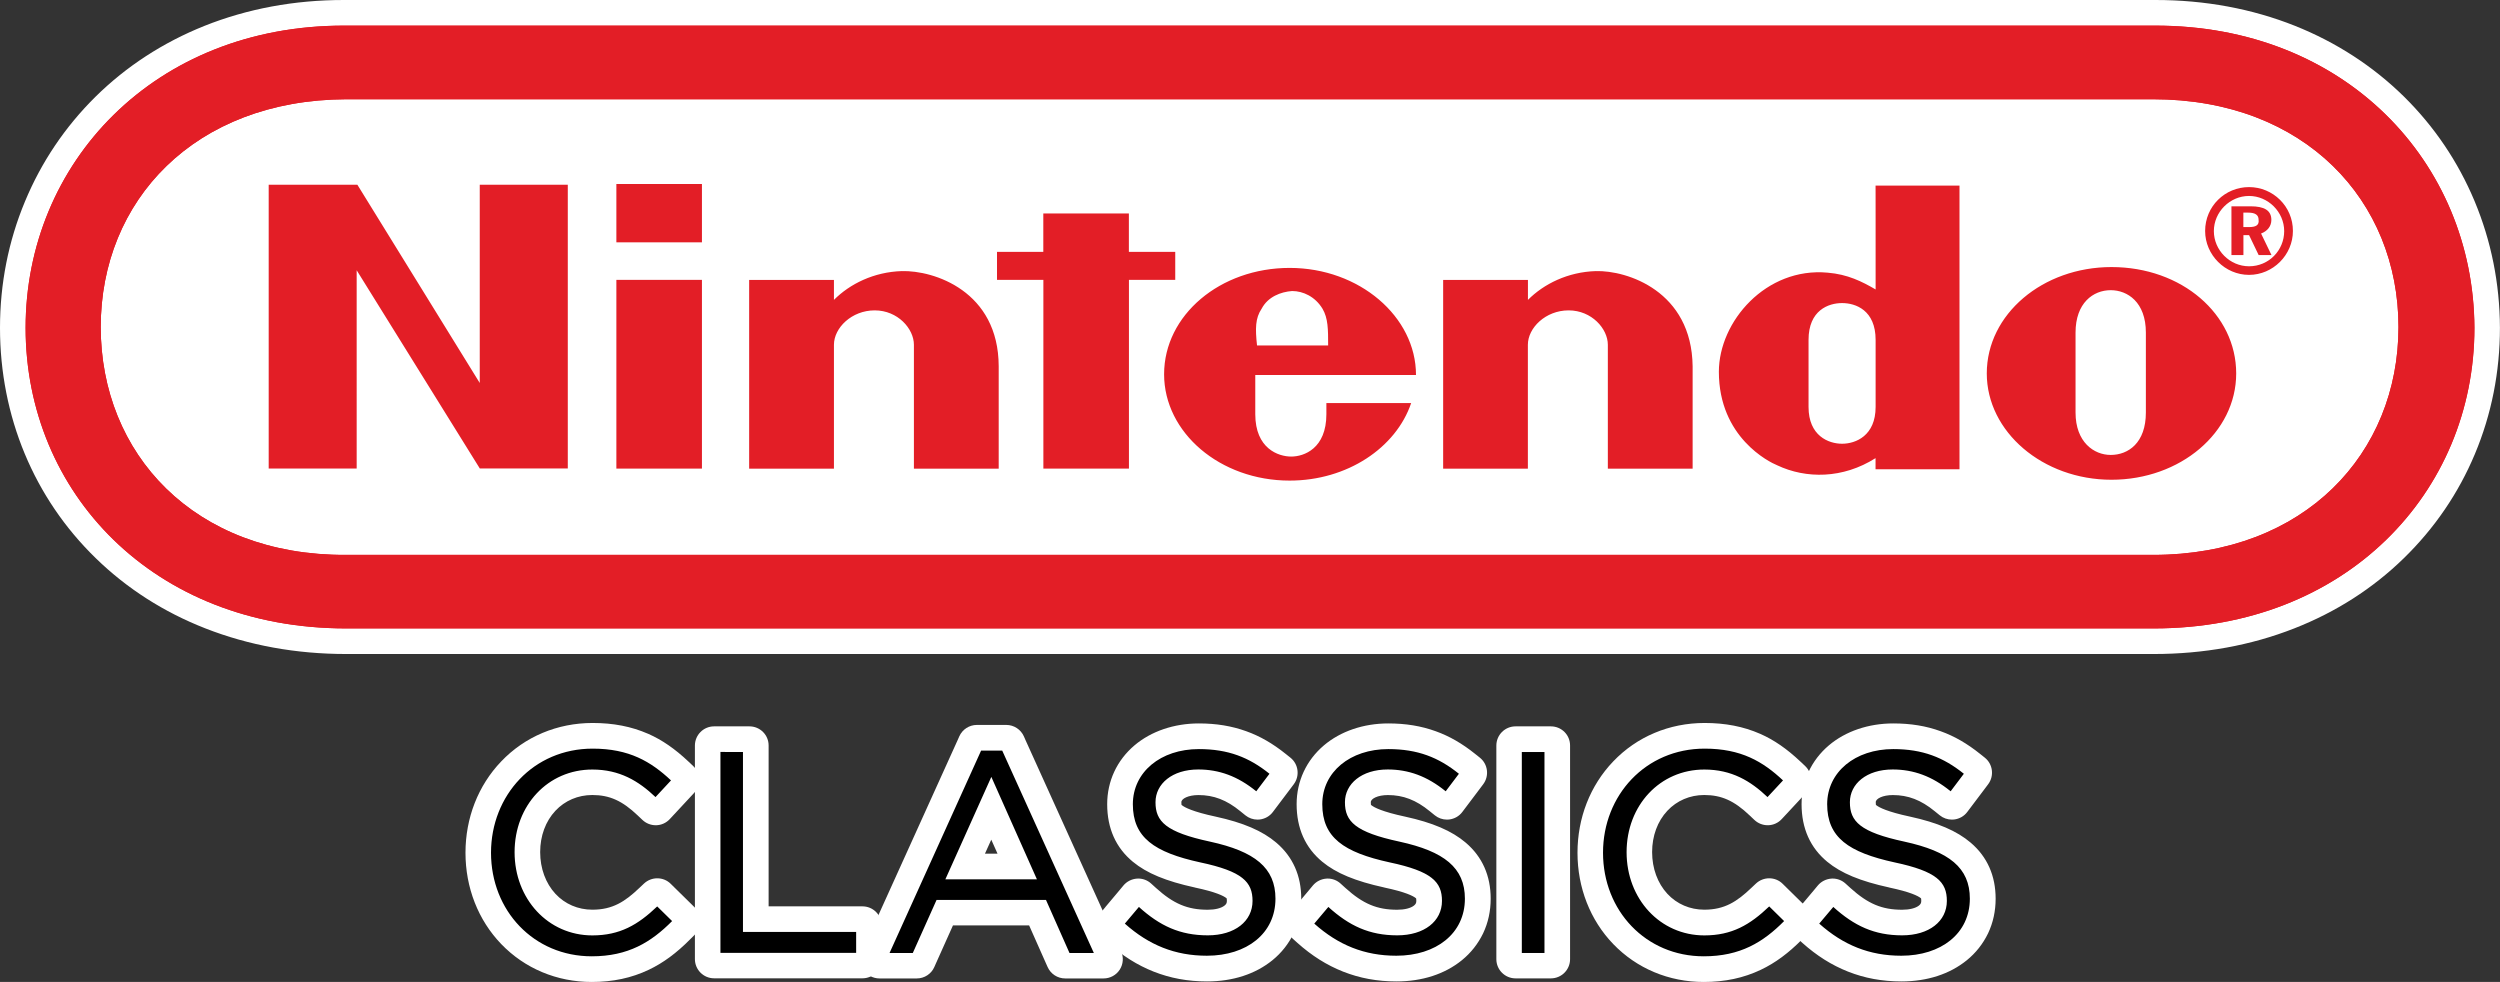 <?xml version="1.0" encoding="utf-8"?>
<!-- Generator: Adobe Illustrator 26.2.1, SVG Export Plug-In . SVG Version: 6.00 Build 0)  -->
<svg version="1.1" id="Layer_1" xmlns="http://www.w3.org/2000/svg" xmlns:xlink="http://www.w3.org/1999/xlink" x="0px" y="0px"
	 viewBox="0 0 3839 1507.9" style="enable-background:new 0 0 3839 1507.9;" xml:space="preserve">
<rect x="0" y="0" width="3839" height="1507.9" fill="#333333" stroke="none"/>
<style type="text/css">
	.st0{fill:#FFFFFF;}
	.st1{fill:#E31E26;}
</style>
<g>
	<g>
		<g>
			<path class="st0" d="M531.6,989.6c-75.1,0-146-12.9-210.7-38.2c-62.2-24.3-117.2-59.6-163.5-104.7
				c-92-89.4-142.6-211.3-142.6-343.2c0-65.7,12.5-129,37.2-188.3c24.3-58.6,59.6-111,104.9-155.9c46-45.4,100.7-81,162.4-105.7
				C383.7,27.8,453.9,14.8,528,14.8h2781.9c74.3,0,144.6,13,208.7,38.7c61.6,24.5,116.3,60,162.5,105.4
				c45.3,44.6,80.7,96.9,105.3,155.7c24.8,59.4,37.6,122.9,37.9,188.8c0,65.9-12.6,129.3-37.4,188.4
				c-24.5,58.4-60.1,110.5-105.7,154.9c-46.3,45.1-101.3,80.3-163.5,104.7c-64.7,25.4-135.4,38.2-210.2,38.2H531.6z"/>
			<path class="st0" d="M3309.9,29.5c72.3,0,140.7,12.6,203.2,37.6c59.9,23.8,112.8,58.2,157.6,102.2c43.8,43.1,78.2,93.9,102,150.8
				c24,57.5,36.4,119.1,36.7,183.1c0,63.9-12.2,125.3-36.2,182.7c-23.8,56.7-58.3,107.1-102.4,150.1
				c-44.9,43.7-98.4,77.9-158.6,101.5c-63,24.7-131.9,37.2-204.8,37.2H531.6c-73.2,0-142.3-12.5-205.3-37.2
				c-60.4-23.6-113.7-57.8-158.6-101.5C78.6,749.4,29.5,631.3,29.5,503.4c0-63.7,12.1-125.1,36-182.7
				c23.6-56.9,57.9-107.7,101.6-151c44.7-44.1,97.8-78.6,157.5-102.5c62.6-25,131.1-37.7,203.2-37.7c0.9,0,1.7,0,2.5,0h2777
				C3308.2,29.5,3309.1,29.5,3309.9,29.5 M3309.9,0h-2.5h-2777H528c-76,0-148,13.4-214.2,39.8c-63.6,25.5-119.9,62.1-167.3,108.9
				c0,0,0,0,0,0C99.7,195,63.4,249.1,38.3,309.5C12.9,370.5,0,435.8,0,503.4C0,639.4,52.2,765,147.1,857.2
				c47.7,46.5,104.4,82.8,168.4,107.8c66.4,26,139.1,39.3,216.1,39.3h2775.8c76.6,0,149.2-13.2,215.6-39.3
				c64.1-25.1,120.8-61.4,168.4-107.9c47-45.8,83.7-99.5,109-159.8c25.6-61,38.5-126.3,38.5-194.1c0,0,0-0.1,0-0.1
				c-0.3-67.8-13.4-133.2-39-194.4c-25.4-60.6-61.9-114.6-108.5-160.5c-47.6-46.8-104-83.3-167.4-108.6
				C3458.1,13.4,3386.1,0,3309.9,0L3309.9,0z"/>
		</g>
		<g>
			<path class="st0" d="M908.7,1493.1c-49.5,0-95.1-19.1-128.4-53.7c-32.8-34-50.8-80.2-50.8-130c0-49.6,18-95.8,50.8-130
				c33.5-35.1,79.6-54.5,129.8-54.5c29.6,0,55.6,5,79.4,15.3c0,0,0.1,0,0.1,0.1c19.6,8.7,37.9,21.4,57.6,39.9l7.1,6.7
				c5.9,5.6,6.2,14.9,0.7,20.8l-30.4,32.7l-6.8,7.3c-2.7,2.9-6.4,4.6-10.3,4.7c-0.2,0-0.3,0-0.5,0c-3.8,0-7.4-1.4-10.1-4l-7.2-6.8
				c-26.5-25.3-49.7-35.5-80-35.5c-26.1,0-50,10.3-67.4,28.9c-17.7,18.9-27.4,45-27.4,73.5c0,28.8,9.7,55.2,27.4,74.2
				c17.4,18.7,41.3,29.1,67.4,29.1c36,0,58.3-14.4,82.7-37.7l7-6.6c2.8-2.7,6.5-4,10.1-4c3.8,0,7.5,1.4,10.4,4.2l6.8,6.7l22.9,22.5
				l7,6.9c2.8,2.8,4.4,6.5,4.4,10.5s-1.5,7.7-4.3,10.5l-7,7c-20,20.2-38.9,34.2-59.6,44C965.5,1487.4,938.9,1493.1,908.7,1493.1z"/>
			<path class="st0" d="M910.1,1139.7c27.9,0,51.9,4.7,73.6,14.1c18.2,8.1,35.2,19.9,53.5,37.1l7.1,6.7l-6.6,7.1l-23.8,25.6
				l-6.8,7.3l-7.2-6.8c-29.1-27.8-56.1-39.6-90.2-39.6c-62.4,0-109.6,50.4-109.6,117.2c0,67.3,47.1,118.1,109.6,118.1
				c40.7,0,66.6-16.6,92.9-41.7l6.9-6.5l6.8,6.7l22.9,22.5l7,6.9l-7,7c-18.8,19-36.5,32.1-55.5,41.2c-22.4,10.6-46.8,15.9-74.8,15.9
				c-45.5,0-87.2-17.4-117.8-49.1c-30.1-31.3-46.7-73.8-46.7-119.7c0-45.8,16.5-88.3,46.7-119.8
				C821.7,1157.4,864,1139.7,910.1,1139.7 M910.1,1110.2c-54.3,0-104.2,21-140.5,59.1c-35.4,37-54.8,86.8-54.8,140.2
				c0,53.6,19.5,103.4,54.9,140.2c36.1,37.5,85.5,58.2,139,58.2c32.4,0,61-6.1,87.5-18.7c22.3-10.6,42.6-25.6,63.8-47l6.9-6.9
				c5.6-5.6,8.7-13.1,8.7-21c0-7.9-3.2-15.4-8.8-20.9l-7-6.9l-23-22.6l-6.8-6.7c-5.7-5.7-13.2-8.5-20.7-8.5c-7.3,0-14.6,2.7-20.3,8
				l-6.9,6.5c0,0-0.1,0.1-0.1,0.1c-22.3,21.3-41.3,33.6-72.4,33.6c-21.9,0-42-8.6-56.6-24.3c-15.1-16.3-23.5-39.1-23.5-64.2
				c0-24.8,8.3-47.3,23.4-63.4c14.6-15.6,34.7-24.2,56.6-24.2c26.5,0,46.1,8.8,69.8,31.4c0,0,0.1,0.1,0.1,0.1l7.2,6.8
				c5.5,5.2,12.8,8.1,20.3,8.1c0.3,0,0.6,0,0.9,0c7.9-0.2,15.3-3.6,20.7-9.4l6.8-7.3l23.8-25.6l6.6-7.1
				c11.1-11.9,10.5-30.5-1.3-41.6l-7.1-6.7c0,0,0,0,0,0c-20.9-19.7-40.5-33.2-61.7-42.6c-0.1,0-0.2-0.1-0.3-0.1
				C969.6,1115.6,941.8,1110.2,910.1,1110.2L910.1,1110.2z"/>
		</g>
		<g>
			<path class="st0" d="M1096.6,1487.7c-8.2,0-14.8-6.6-14.8-14.8v-328c0-8.2,6.6-14.8,14.8-14.8h54.2c8.2,0,14.9,6.6,14.9,14.8
				v261.6h158.9c8.2,0,14.8,6.6,14.8,14.8v51.6c0,8.2-6.6,14.8-14.8,14.8H1096.6z"/>
			<path class="st0" d="M1150.8,1144.9v9.8v266.5h163.9h9.7v9.7v32.1v9.7h-9.7h-208.4h-9.7v-9.7v-308.5v-9.7h9.6h0.1h34.7H1150.8
				L1150.8,1144.9 M1150.8,1115.4L1150.8,1115.4h-9.8h-34.7h-0.1h-9.6c-16.3,0-29.5,13.2-29.5,29.5v9.7v308.5v9.7
				c0,16.3,13.2,29.5,29.5,29.5h9.7h208.4h9.7c16.3,0,29.5-13.2,29.5-29.5v-9.7v-32.1v-9.7c0-16.3-13.2-29.5-29.5-29.5h-9.7h-134.4
				v-237v-9.8C1180.4,1128.6,1167.2,1115.4,1150.8,1115.4L1150.8,1115.4z"/>
		</g>
		<g>
			<path class="st0" d="M1635.8,1487.8c-5.9,0-11.2-3.5-13.5-8.8l-2.6-5.8l-29.7-66.9h-136.1l-30,67l-2.5,5.8
				c-2.4,5.4-7.7,8.8-13.5,8.8h-57.2c-5,0-9.7-2.6-12.4-6.8c-2.7-4.2-3.1-9.6-1-14.1l6.3-13.8l140.6-310.7l2.5-5.7
				c2.4-5.3,7.7-8.7,13.5-8.7h45.2c5.9,0,11.2,3.5,13.5,8.8l2.4,5.5l140.7,310.7l6.3,13.9c2.1,4.6,1.7,9.9-1,14.1
				c-2.7,4.2-7.4,6.8-12.4,6.8H1635.8z M1554.5,1325.7l-32.3-72.5l-32.5,72.5H1554.5z"/>
			<path class="st0" d="M1545.3,1142.8l2.5,5.6l140.7,310.8l6.3,13.9h-15.2h-37.4h-6.4l-2.6-5.8l-33.6-75.7h-155.3l-34,75.7
				l-2.6,5.8h-6.3h-35.7h-15.2l6.3-13.8l140.6-310.8l2.6-5.7h6.3h32.6H1545.3 M1466.9,1340.5h110.3l-54.9-123.5L1466.9,1340.5
				 M1545.3,1113.2h-6.3h-32.6h-6.3c-11.6,0-22.2,6.8-27,17.5l-2.5,5.7L1330,1447l-6.3,13.7c-4.2,9.1-3.4,19.8,2,28.2
				c5.4,8.5,14.8,13.6,24.9,13.6h15.2h35.7h6.3c11.7,0,22.3-6.9,27-17.6l2.5-5.7l26.1-58.2h116.9l25.8,58.1l2.6,5.8
				c4.7,10.7,15.3,17.6,27,17.6h6.4h37.4h15.2c10,0,19.4-5.1,24.8-13.5c5.4-8.4,6.2-19.1,2.1-28.2l-6.3-13.9l-140.6-310.6l-2.4-5.5
				C1567.6,1120.2,1557,1113.2,1545.3,1113.2L1545.3,1113.2z M1512.5,1310.9l9.7-21.5l9.6,21.5H1512.5L1512.5,1310.9z"/>
		</g>
		<g>
			<path class="st0" d="M1853.4,1492.1c-27.6,0-52.7-4.6-76.5-14c-23.5-9.3-45-22.9-66-41.6l-7.1-6.3c-6-5.3-6.6-14.4-1.5-20.5
				l6.1-7.3l21.6-25.6l6.5-7.7c2.6-3.1,6.3-5,10.3-5.3c0.3,0,0.7,0,1,0c3.7,0,7.2,1.4,9.9,3.8l7.5,6.8
				c29.6,26.8,54.6,37.2,89.3,37.2c14.6,0,27-3.4,34.8-9.5c6.2-4.8,9.4-11.1,9.4-18.8c0-9.3-1.9-12.3-6.5-16
				c-8.7-6.8-26.9-13.2-54.2-19c0,0-0.1,0-0.1,0c-42-9.2-69.4-20.4-88.8-36.4c-22.6-18.6-34.1-44.5-34.1-77.1
				c0-30.9,13-58.9,36.6-79c22.9-19.5,54.6-30.2,89.3-30.2c24.9,0,47.1,3.6,67.7,11c19.4,7,37.8,17.5,56.2,32.3l7.4,5.9
				c6.2,5,7.4,14,2.6,20.4l-5.7,7.6l-20.3,26.9l-6.1,8.1c-2.4,3.2-6,5.3-10,5.8c-0.6,0.1-1.2,0.1-1.8,0.1c-3.4,0-6.7-1.2-9.3-3.3
				l-7.9-6.4c-23.4-19.1-46.8-28-73.5-28c-24.2,0-41.1,10.6-41.1,25.7c0,0,0,0.1,0,0.1c-0.1,9.5,1.9,12.6,6.8,16.4
				c9.4,7.2,28.2,13.8,57.5,20.1c39.8,8.6,67.4,20.3,86.8,36.9c21.9,18.7,33,43.8,33,74.7c0,16.7-3.4,32.5-10.2,46.8
				c-6.7,14.1-16.3,26.2-28.5,36.2C1921,1482,1889.5,1492.1,1853.4,1492.1z"/>
			<path class="st0" d="M1841,1140.4c23.3,0,43.8,3.3,62.7,10.1c17.8,6.4,34.8,16.1,51.9,29.9l7.4,5.9l-5.7,7.6l-20.3,26.9l-6.1,8.1
				l-7.9-6.4c-26.2-21.4-52.5-31.3-82.8-31.3c-32.9,0-55.8,16.6-55.8,40.5c-0.1,13.3,3.4,21.2,12.5,28.2c11.2,8.7,31.3,16,63.4,22.8
				c37.4,8.1,62.9,18.8,80.3,33.7c18.7,16,27.9,36.7,27.9,63.5c0,14.6-3,28.2-8.8,40.5c-5.7,11.9-13.9,22.4-24.5,31
				c-20.9,17-49.1,26-81.8,26c-25.7,0-48.9-4.2-71.1-13c-21.7-8.6-41.8-21.3-61.5-38.9l-7.1-6.3l6.1-7.3l21.6-25.6l6.5-7.8l7.5,6.8
				c32.2,29.1,60.9,41.1,99.3,41.1c18,0,33.3-4.3,43.9-12.6c9.8-7.6,15.1-18.1,15.1-30.4c0-13-3.4-20.7-12.1-27.6
				c-10.7-8.5-29.9-15.5-60.4-21.9c-39.6-8.7-65-18.9-82.5-33.4c-19.4-16-28.8-37.4-28.8-65.7
				C1729.8,1180.1,1776.6,1140.4,1841,1140.4 M1841,1110.9c-38.1,0-73.3,12-98.9,33.7c-27,22.9-41.9,55-41.9,90.3
				c0,37.1,13.3,66.9,39.5,88.5c21.3,17.5,50.6,29.7,95,39.4c0.1,0,0.2,0,0.2,0.1c32.7,6.9,44.2,13,48.1,16.1
				c0.3,0.2,0.5,0.4,0.7,0.6c0.1,0.6,0.3,1.8,0.3,3.9c0,3.1-1,5-3.5,7c0,0-0.1,0.1-0.1,0.1c-5.2,4.1-14.6,6.4-25.8,6.4
				c-31,0-52.5-9.1-79.4-33.4l-7.5-6.8c-5.5-5-12.5-7.7-19.9-7.7c-0.7,0-1.4,0-2,0.1c-8,0.6-15.5,4.4-20.6,10.5l-6.4,7.7l-21.5,25.6
				c0,0,0,0,0,0.1l-6.1,7.3c-10.3,12.2-8.9,30.4,3,41l7,6.3c22.2,19.9,45.3,34.4,70.3,44.3c25.6,10.1,52.4,15.1,82,15.1
				c39.6,0,74.3-11.3,100.5-32.6c13.9-11.3,24.8-25.2,32.5-41.1c0-0.1,0.1-0.1,0.1-0.2c7.7-16.3,11.6-34.2,11.6-53.1
				c0-35.4-12.9-64.4-38.2-86c-21.3-18.2-51-30.9-93.3-40.1c-35.1-7.5-47.4-14.1-51.6-17.4c-0.4-0.3-0.6-0.5-0.8-0.7
				c-0.1-0.6-0.2-1.8-0.2-3.9c0-0.1,0-0.1,0-0.2c0-5.3,10.6-10.9,26.3-10.9c23.4,0,43.2,7.6,64.1,24.7c0,0,0,0,0,0l7.9,6.4
				c5.3,4.3,11.9,6.6,18.6,6.6c1.2,0,2.4-0.1,3.6-0.2c8-1,15.2-5.1,20-11.5l6.1-8.1l20.3-26.9l5.7-7.6c9.6-12.8,7.3-30.9-5.1-40.8
				l-7.4-5.9c-19.7-15.8-39.4-27.2-60.4-34.7C1891.4,1114.8,1867.7,1110.9,1841,1110.9L1841,1110.9z"/>
		</g>
		<g>
			<path class="st0" d="M2144.3,1492.1c-27.6,0-52.7-4.6-76.5-14c-23.5-9.3-45-22.9-66-41.6l-7.1-6.3c-6-5.3-6.6-14.4-1.5-20.5
				l6.1-7.3l21.6-25.6l6.5-7.7c2.6-3.1,6.3-5,10.3-5.3c0.3,0,0.7,0,1,0c3.7,0,7.2,1.4,9.9,3.8l7.5,6.8
				c29.6,26.8,54.6,37.2,89.3,37.2c14.6,0,27-3.4,34.8-9.5c6.2-4.8,9.4-11.1,9.4-18.8c0-9.3-1.9-12.3-6.5-16
				c-8.7-6.8-26.9-13.2-54.2-19c0,0-0.1,0-0.1,0c-42-9.2-69.4-20.4-88.8-36.4c-22.6-18.6-34.1-44.5-34.1-77.1
				c0-30.9,13-58.9,36.6-79c22.9-19.5,54.6-30.2,89.3-30.2c24.9,0,47.1,3.6,67.7,11c19.4,7,37.8,17.5,56.2,32.3l7.4,5.9
				c6.2,5,7.4,14,2.6,20.4l-5.7,7.6l-20.3,26.9l-6.1,8.1c-2.4,3.2-6,5.3-10,5.8c-0.6,0.1-1.2,0.1-1.8,0.1c-3.4,0-6.7-1.2-9.3-3.3
				l-7.9-6.4c-23.4-19.1-46.8-28-73.5-28c-24.2,0-41.1,10.6-41.1,25.7c0,0,0,0.1,0,0.1c-0.1,9.5,1.9,12.6,6.8,16.4
				c9.4,7.2,28.2,13.8,57.5,20.1c39.8,8.6,67.4,20.3,86.8,36.9c21.9,18.7,33,43.8,33,74.7c0,16.7-3.4,32.5-10.2,46.8
				c-6.7,14.1-16.3,26.2-28.5,36.2C2212,1482,2180.5,1492.1,2144.3,1492.1z"/>
			<path class="st0" d="M2131.9,1140.4c23.2,0,43.8,3.3,62.7,10.1c17.8,6.4,34.8,16.1,51.9,29.9l7.4,5.9l-5.7,7.6l-20.3,26.9
				l-6.1,8.1l-7.9-6.4c-26.2-21.4-52.5-31.3-82.8-31.3c-32.9,0-55.8,16.6-55.8,40.5c-0.1,13.3,3.4,21.2,12.5,28.2
				c11.2,8.7,31.3,16,63.4,22.8c37.4,8.1,62.9,18.8,80.3,33.7c18.7,16,27.9,36.7,27.9,63.5c0,14.6-3,28.2-8.8,40.5
				c-5.7,11.9-13.9,22.4-24.5,31c-20.9,17-49.1,26-81.8,26c-25.7,0-48.9-4.2-71.1-13c-21.7-8.6-41.8-21.3-61.5-38.9l-7.1-6.3
				l6.1-7.3l21.6-25.6l6.5-7.8l7.5,6.8c32.2,29.1,60.9,41.1,99.3,41.1c18,0,33.3-4.3,43.9-12.6c9.8-7.6,15.1-18.1,15.1-30.4
				c0-13-3.4-20.7-12.1-27.6c-10.7-8.5-29.9-15.5-60.4-21.9c-39.6-8.7-65-18.9-82.5-33.4c-19.4-16-28.8-37.4-28.8-65.7
				C2020.8,1180.1,2067.5,1140.4,2131.9,1140.4 M2131.9,1110.9c-38.1,0-73.3,12-98.9,33.7c-27,22.9-41.9,55-41.9,90.3
				c0,37.1,13.3,66.9,39.5,88.5c21.3,17.5,50.6,29.7,95,39.4c0.1,0,0.2,0,0.2,0.1c32.7,6.9,44.2,13,48.1,16.1
				c0.3,0.2,0.5,0.4,0.7,0.6c0.1,0.6,0.3,1.8,0.3,3.9c0,3.1-1,5-3.5,7c0,0-0.1,0.1-0.1,0.1c-5.2,4.1-14.6,6.4-25.8,6.4
				c-31,0-52.5-9.1-79.4-33.4l-7.5-6.8c-5.5-5-12.5-7.7-19.9-7.7c-0.7,0-1.4,0-2,0.1c-8,0.6-15.5,4.4-20.6,10.5l-6.4,7.7l-21.5,25.6
				c0,0,0,0,0,0.1l-6.1,7.3c-10.3,12.2-8.9,30.4,3,41l7,6.3c22.2,19.9,45.3,34.4,70.3,44.3c25.6,10.1,52.4,15.1,82,15.1
				c39.6,0,74.3-11.3,100.5-32.6c13.9-11.3,24.8-25.2,32.5-41.1c0-0.1,0.1-0.1,0.1-0.2c7.7-16.3,11.6-34.2,11.6-53.1
				c0-35.4-12.9-64.4-38.2-86c-21.3-18.2-51-30.9-93.3-40.1c-35.1-7.5-47.4-14.1-51.6-17.4c-0.4-0.3-0.6-0.5-0.8-0.7
				c-0.1-0.6-0.2-1.8-0.2-3.9c0-0.1,0-0.1,0-0.2c0-5.3,10.6-10.9,26.3-10.9c23.4,0,43.2,7.6,64.1,24.7c0,0,0,0,0,0l7.9,6.4
				c5.3,4.3,11.9,6.6,18.6,6.6c1.2,0,2.4-0.1,3.6-0.2c8-1,15.2-5.1,20-11.5l6.1-8.1l20.3-26.9l5.7-7.6c9.6-12.8,7.3-30.9-5.1-40.8
				l-7.4-5.9c-19.7-15.8-39.4-27.2-60.4-34.7C2182.4,1114.8,2158.6,1110.9,2131.9,1110.9L2131.9,1110.9z"/>
		</g>
		<g>
			<path class="st0" d="M2327.3,1487.8c-8.2,0-14.8-6.6-14.8-14.8v-328.1c0-8.2,6.6-14.8,14.8-14.8h54.3c8.2,0,14.8,6.6,14.8,14.8
				V1473c0,8.2-6.6,14.8-14.8,14.8H2327.3z"/>
			<path class="st0" d="M2381.5,1144.9v9.7v308.6v9.7h-9.7H2337h-9.7v-9.7v-308.6v-9.7h9.7h34.8H2381.5 M2381.5,1115.4h-9.7H2337
				h-9.7c-16.3,0-29.5,13.2-29.5,29.5v9.7v308.6v9.7c0,16.3,13.2,29.5,29.5,29.5h9.7h34.8h9.7c16.3,0,29.5-13.2,29.5-29.5v-9.7
				v-308.6v-9.7C2411.1,1128.6,2397.9,1115.4,2381.5,1115.4L2381.5,1115.4z"/>
		</g>
		<g>
			<path class="st0" d="M2616.3,1493.1c-49.5,0-95.1-19.1-128.4-53.7c-32.8-34-50.8-80.2-50.8-130c0-49.6,18-95.8,50.8-130
				c33.5-35.1,79.6-54.5,129.8-54.5c29.6,0,55.6,5,79.4,15.3c0,0,0.1,0,0.1,0.1c19.6,8.7,37.9,21.4,57.6,39.9l7.1,6.7
				c5.9,5.6,6.2,14.9,0.7,20.8l-30.4,32.7l-6.8,7.3c-2.7,2.9-6.4,4.6-10.3,4.7c-0.2,0-0.3,0-0.5,0c-3.8,0-7.4-1.4-10.1-4l-7.2-6.8
				c-26.5-25.3-49.7-35.5-80-35.5c-26.1,0-50,10.3-67.4,28.9c-17.7,18.9-27.4,45-27.4,73.5c0,28.8,9.7,55.2,27.4,74.2
				c17.4,18.7,41.3,29.1,67.4,29.1c36,0,58.3-14.4,82.6-37.7l7-6.6c2.8-2.7,6.5-4,10.1-4c3.8,0,7.5,1.4,10.4,4.3l6.8,6.7l22.9,22.5
				l7,6.9c5.8,5.7,5.9,15.1,0.1,20.9l-6.9,7c-20,20.2-39,34.3-59.7,44.1C2673.1,1487.4,2646.5,1493.1,2616.3,1493.1z"/>
			<path class="st0" d="M2617.7,1139.7c27.9,0,51.9,4.7,73.6,14.1c18.2,8.1,35.2,19.9,53.5,37.1l7.1,6.7l-6.6,7.1l-23.8,25.6
				l-6.8,7.3l-7.2-6.8c-29.1-27.8-56.1-39.6-90.2-39.6c-62.4,0-109.6,50.4-109.6,117.2c0,67.3,47.1,118.1,109.6,118.1
				c40.7,0,66.6-16.6,92.9-41.7l6.9-6.5l6.8,6.7l22.9,22.5l7,6.9l-6.9,7c-18.8,19-36.5,32.1-55.5,41.2
				c-22.4,10.6-46.9,15.9-74.9,15.9c-45.5,0-87.2-17.4-117.8-49.1c-30.1-31.3-46.7-73.8-46.7-119.7c0-45.8,16.5-88.3,46.7-119.8
				C2529.2,1157.4,2571.6,1139.7,2617.7,1139.7 M2617.7,1110.2c-54.3,0-104.2,21-140.5,59.1c-35.4,37-54.8,86.8-54.8,140.2
				c0,53.6,19.5,103.4,54.9,140.2c36.1,37.5,85.5,58.2,139,58.2c32.5,0,61.1-6.1,87.6-18.7c22.3-10.6,42.6-25.6,63.8-47.1
				c0,0,0,0,0,0l6.9-7c5.5-5.6,8.6-13.1,8.5-20.9s-3.2-15.3-8.8-20.8l-7-6.9l-23-22.6l-6.8-6.7c-5.7-5.7-13.2-8.5-20.7-8.5
				c-7.3,0-14.6,2.7-20.3,8l-6.9,6.5c0,0-0.1,0.1-0.1,0.1c-22.3,21.3-41.3,33.6-72.4,33.6c-21.9,0-42-8.6-56.6-24.3
				c-15.1-16.3-23.5-39.1-23.5-64.2c0-24.8,8.3-47.3,23.4-63.4c14.6-15.6,34.7-24.2,56.6-24.2c26.5,0,46.1,8.8,69.8,31.4
				c0,0,0.1,0.1,0.1,0.1l7.2,6.8c5.5,5.2,12.8,8.1,20.3,8.1c0.3,0,0.6,0,0.9,0c7.9-0.2,15.3-3.6,20.7-9.4l6.8-7.3l23.8-25.6l6.6-7.1
				c11.1-11.9,10.5-30.5-1.3-41.6l-7.1-6.7c0,0,0,0,0,0c-20.9-19.7-40.5-33.2-61.7-42.6c-0.1,0-0.2-0.1-0.3-0.1
				C2677.2,1115.6,2649.3,1110.2,2617.7,1110.2L2617.7,1110.2z"/>
		</g>
		<g>
			<path class="st0" d="M2919.7,1492.1c-27.6,0-52.7-4.6-76.5-14c-23.5-9.3-45-22.9-66-41.6l-7.1-6.3c-6-5.3-6.6-14.4-1.5-20.5
				l6.1-7.3l21.6-25.6l6.5-7.7c2.6-3.1,6.3-5,10.3-5.3c0.3,0,0.7,0,1,0c3.7,0,7.2,1.4,9.9,3.8l7.5,6.8
				c29.6,26.8,54.6,37.2,89.3,37.2c14.6,0,27-3.4,34.8-9.5c6.2-4.8,9.4-11.1,9.4-18.8c0-9.3-1.9-12.3-6.5-16
				c-8.7-6.8-26.9-13.2-54.2-19c0,0-0.1,0-0.1,0c-42-9.2-69.4-20.4-88.8-36.4c-22.6-18.6-34.1-44.5-34.1-77.1
				c0-30.9,13-58.9,36.6-79c22.9-19.5,54.6-30.2,89.3-30.2c24.8,0,47,3.6,67.7,11c19.4,7,37.8,17.6,56.2,32.3l7.4,5.9
				c6.2,5,7.4,14,2.6,20.4l-5.7,7.6l-20.3,26.9l-6.1,8.1c-2.4,3.2-6,5.3-10,5.8c-0.6,0.1-1.2,0.1-1.8,0.1c-3.4,0-6.7-1.2-9.3-3.3
				l-7.9-6.4c-23.4-19.1-46.8-28-73.5-28c-24.2,0-41.1,10.6-41.1,25.7c0,0,0,0.1,0,0.1c-0.1,9.5,1.9,12.6,6.8,16.4
				c9.4,7.2,28.2,13.8,57.5,20.1c39.8,8.6,67.4,20.3,86.8,36.9c21.9,18.7,33,43.8,33,74.7c0,16.7-3.4,32.5-10.2,46.8
				c-6.7,14.1-16.3,26.2-28.5,36.2C2987.4,1482,2955.9,1492.1,2919.7,1492.1z"/>
			<path class="st0" d="M2907.3,1140.4c23.2,0,43.7,3.3,62.7,10.1c17.8,6.4,34.8,16.1,51.9,29.9l7.4,5.9l-5.7,7.6l-20.3,26.9
				l-6.1,8.1l-7.9-6.4c-26.2-21.4-52.5-31.3-82.8-31.3c-32.9,0-55.8,16.6-55.8,40.5c-0.1,13.3,3.4,21.2,12.5,28.2
				c11.2,8.7,31.3,16,63.4,22.8c37.4,8.1,62.9,18.8,80.3,33.7c18.7,16,27.9,36.7,27.9,63.5c0,14.6-3,28.2-8.8,40.5
				c-5.7,11.9-13.9,22.4-24.5,31c-20.9,17-49.1,26-81.8,26c-25.7,0-48.9-4.2-71.1-13c-21.7-8.6-41.8-21.3-61.5-38.9l-7.1-6.3
				l6.1-7.3l21.6-25.6l6.5-7.8l7.5,6.8c32.2,29.1,60.9,41.1,99.3,41.1c18,0,33.3-4.3,43.9-12.6c9.8-7.6,15.1-18.1,15.1-30.4
				c0-13-3.4-20.7-12.1-27.6c-10.7-8.5-29.9-15.5-60.4-21.9c-39.6-8.7-65-18.9-82.5-33.4c-19.4-16-28.8-37.4-28.8-65.7
				C2796.2,1180.1,2842.9,1140.4,2907.3,1140.4 M2907.3,1110.9c-38.1,0-73.3,12-98.9,33.7c-27,22.9-41.9,55-41.9,90.3
				c0,37.1,13.3,66.9,39.5,88.5c21.3,17.5,50.6,29.7,95,39.4c0.1,0,0.2,0,0.2,0.1c32.7,6.9,44.2,13,48.1,16.1
				c0.3,0.2,0.5,0.4,0.7,0.6c0.1,0.6,0.3,1.8,0.3,3.9c0,3.1-1,5-3.5,7c0,0-0.1,0.1-0.1,0.1c-5.2,4.1-14.6,6.4-25.8,6.4
				c-31,0-52.5-9.1-79.4-33.4l-7.5-6.8c-5.5-5-12.5-7.7-19.9-7.7c-0.7,0-1.4,0-2,0.1c-8,0.6-15.5,4.4-20.6,10.5l-6.4,7.7l-21.5,25.6
				c0,0,0,0,0,0.1l-6.1,7.3c-10.3,12.2-8.9,30.4,3,41l7,6.3c22.2,19.9,45.3,34.4,70.3,44.3c25.6,10.1,52.4,15.1,82,15.1
				c39.6,0,74.3-11.3,100.5-32.6c13.9-11.3,24.8-25.2,32.5-41.1c0-0.1,0.1-0.1,0.1-0.2c7.7-16.3,11.6-34.2,11.6-53.1
				c0-35.4-12.9-64.4-38.2-86c-21.3-18.2-51-30.9-93.3-40.1c-35.1-7.5-47.4-14.1-51.6-17.4c-0.4-0.3-0.6-0.5-0.8-0.7
				c-0.1-0.6-0.2-1.8-0.2-3.9c0-0.1,0-0.1,0-0.2c0-5.3,10.6-10.9,26.3-10.9c23.4,0,43.2,7.6,64.1,24.7c0,0,0,0,0,0l7.9,6.4
				c5.3,4.3,11.9,6.6,18.6,6.6c1.2,0,2.4-0.1,3.6-0.2c8-1,15.2-5.1,20-11.5l6.1-8.1l20.3-26.9l5.7-7.6c9.6-12.8,7.3-30.9-5.1-40.8
				l-7.4-5.9c-19.7-15.8-39.4-27.2-60.4-34.7C2957.7,1114.7,2933.9,1110.9,2907.3,1110.9L2907.3,1110.9z"/>
		</g>
	</g>
	<g>
		<g>
			<path class="st1" d="M531.6,969.9c-72.6,0-141.1-12.4-203.5-36.9c-59.8-23.4-112.5-57.2-157-100.4C83,746.8,34.5,630,34.5,503.4
				c0-126.2,48.3-243.4,136.3-330.1c44.2-43.6,96.7-77.8,155.9-101.5C388.6,47,456.4,34.4,528,34.4h2.5h2777.1c0.8,0,1.6,0,2.5,0
				c71.7,0,139.4,12.5,201.5,37.2c59.3,23.6,111.8,57.6,156.1,101.2c87.9,86.5,136.7,203.8,137.4,330.5
				c0,126.3-48.7,243.2-137.2,329.2c-44.5,43.2-97.4,77-157,100.4c-62.4,24.5-130.8,36.9-203,36.9H531.6z"/>
			<path class="st0" d="M3309.9,39.3c292.1,0,488.6,210.6,489.9,464.1c0,253-197.7,461.6-492.3,461.6H531.6
				c-295.9,0-492.3-208.6-492.3-461.6C39.3,251.2,235.9,39.3,528,39.3c0.8,0,1.6,0,2.5,0h2777.1
				C3308.3,39.3,3309.1,39.3,3309.9,39.3 M3309.9,29.5c-0.8,0-1.7,0-2.5,0h-2777c-0.8,0-1.6,0-2.5,0c-72.2,0-140.6,12.7-203.2,37.7
				C265,91.2,211.9,125.6,167.2,169.8c-43.7,43.3-78,94.1-101.6,151c-23.9,57.5-36,118.9-36,182.7c0,127.8,49,246,138.1,332.6
				c44.9,43.7,98.3,77.9,158.6,101.5c63,24.7,132.1,37.2,205.3,37.2h2775.8c72.9,0,141.8-12.5,204.8-37.2
				c60.3-23.6,113.7-57.8,158.6-101.5c44.1-42.9,78.6-93.3,102.4-150.1c24-57.3,36.2-118.7,36.2-182.7l0,0l0,0
				c-0.3-64-12.7-125.6-36.7-183.1c-23.8-56.9-58.2-107.7-102-150.8c-44.8-44-97.8-78.4-157.6-102.2
				C3450.6,42.1,3382.1,29.5,3309.9,29.5L3309.9,29.5z"/>
		</g>
		<g>
			<path class="st0" d="M3306.3,852.1H531.6c-234.4,1.2-376.9-156-376.9-349.9s143.7-348.8,376.9-349.8h2774.6
				c233.3,0,376.9,156,376.9,349.8S3539.5,852.1,3306.3,852.1z"/>
			<path class="st1" d="M736.7,588.1L548.8,283.7H412.6v435.8h135.1V415l189.1,304.4h135.1V283.7H736.7V588.1z M1804.7,429.8v-43
				h-71.2v-59h-131.4v59H1531v43h71.2v289.8h131.4V429.8H1804.7z M946.5,719.6h131.4V429.8H946.5V719.6z M946.5,372.1h131.4v-89.6
				H946.5V372.1z M3242.4,410.1c-105.6,0-191.5,72.4-191.5,163.3c0,89.6,85.9,163.3,191.5,163.3c105.6,0,191.5-72.4,191.5-163.3
				S3350.4,410.1,3242.4,410.1z M3295.2,633.5c0,46.7-27.1,65.1-54,65.1c-25.8,0-54-19.7-54-65.1c0-17.1,0-62.6,0-62.6s0-43,0-60.2
				c0-45.5,27.1-65.1,54-65.1c25.8,0,54,18.4,54,65.1c0,17.1,0,50.3,0,61.4C3295.2,573.4,3295.2,616.4,3295.2,633.5z M2880.2,444.5
				c-20.9-12.2-43-23.3-73.7-25.8c-94.5-8.7-167,74.9-167,152.2c0,100.7,77.4,138.7,89.6,143.6c44.2,20.9,100.7,20.9,151-11
				c0,2.5,0,17.1,0,17.1H3009V285h-128.9C2880.2,283.7,2880.2,377,2880.2,444.5z M2880.2,573.4c0,0,0,33.1,0,51.5
				c0,44.2-30.6,56.5-51.5,56.5s-51.5-12.2-51.5-56.5c0-16,0-51.5,0-51.5s0-36.8,0-51.5c0-45.5,30.6-56.5,51.5-56.5
				s51.5,11,51.5,56.5C2880.2,536.5,2880.2,573.4,2880.2,573.4z M1384.9,416.3c-43,1.3-79.9,19.7-104.3,44.2c0-7.4,0-30.6,0-30.6
				h-130.2v289.8h130.2c0,0,0-178,0-190.3c0-25.8,27.1-52.8,62.6-52.8c35.5,0,60.2,28.3,60.2,52.8c0,18.4,0,190.3,0,190.3h130.2
				c0,0,0-137.6,0-157.1C1533.4,446.9,1434,415,1384.9,416.3z M2450.6,416.3c-43,1.3-79.9,19.7-104.3,44.2c0-7.4,0-30.6,0-30.6
				h-130.2v289.8h130.1c0,0,0-178,0-190.3c0-25.8,27.1-52.8,62.6-52.8c35.5,0,60.2,28.3,60.2,52.8c0,18.4,0,190.3,0,190.3h130.2
				c0,0,0-137.6,0-157.1C2597.9,446.9,2498.4,415,2450.6,416.3z M2174.4,575.8c0-89.6-87.1-164.4-194-164.4
				c-106.7,0-192.8,72.4-192.8,163.3c0,89.6,85.9,163.3,192.8,163.3c88.3,0,163.3-50.3,186.6-119.1h-130.2c0,0,0,1.3,0,17.1
				c0,52.8-34.4,65.1-54,65.1c-19.7,0-55.2-12.2-55.2-65.1c0-16,0-60.2,0-60.2L2174.4,575.8L2174.4,575.8z M1937.4,474
				c9.7-18.4,29.4-25.8,46.7-27.1c17.1,0,35.5,8.7,46.7,27.1c8.7,14.7,8.7,31.9,8.7,56.5h-109.2
				C1927.5,504.6,1927.5,488.7,1937.4,474z M3487.9,337.7c0-14.7-11-20.9-31.9-20.9h-29.4v74.9h18.4v-30.6h8.7l14.7,30.6h19.7
				l-16-33.1C3481.8,354.9,3487.9,347.5,3487.9,337.7z M3453.6,348.7h-8.7v-22.2h7.4c11,0,16,3.7,16,11
				C3469.5,346.2,3463.4,348.7,3453.6,348.7z M3453.6,287.3c-36.8,0-67.4,29.4-67.4,67.4c0,36.8,30.6,67.4,67.4,67.4
				c36.8,0,67.4-30.6,67.4-67.4C3521.1,316.9,3490.4,287.3,3453.6,287.3z M3453.6,408.9c-29.4,0-54-24.6-54-54c0-29.4,24.6-54,54-54
				c29.3,0,54,24.6,54,54S3484.2,408.9,3453.6,408.9z M3307.5,39.4H530.4C237,38.2,39.3,250.5,39.3,503.4S235.7,965,531.6,965
				h2775.8c294.6,0,492.3-208.6,492.3-461.6C3798.5,249.2,3600.9,38.2,3307.5,39.4z M3306.3,852.1H531.6
				c-234.4,1.2-376.9-156-376.9-349.9s143.7-348.8,376.9-349.8h2774.6c233.3,0,376.9,156,376.9,349.8S3539.5,852.1,3306.3,852.1z
				 M3307.5,39.4H530.4C237,38.2,39.3,250.5,39.3,503.4S235.7,965,531.6,965h2775.8c294.6,0,492.3-208.6,492.3-461.6
				C3798.5,249.2,3600.9,38.2,3307.5,39.4z M3306.3,852.1H531.6c-234.4,1.2-376.9-156-376.9-349.9s143.7-348.8,376.9-349.8h2774.6
				c233.3,0,376.9,156,376.9,349.8S3539.5,852.1,3306.3,852.1z M3307.5,39.4H530.4C237,38.2,39.3,250.5,39.3,503.4
				S235.7,965,531.6,965h2775.8c294.6,0,492.3-208.6,492.3-461.6C3798.5,249.2,3600.9,38.2,3307.5,39.4z M3306.3,852.1H531.6
				c-234.4,1.2-376.9-156-376.9-349.9s143.7-348.8,376.9-349.8h2774.6c233.3,0,376.9,156,376.9,349.8S3539.5,852.1,3306.3,852.1z"/>
		</g>
		<g>
			<g>
				<g>
					<g>
						<path d="M908.7,1473.5c-44.1,0-84.7-16.9-114.2-47.7c-29.2-30.4-45.3-71.7-45.3-116.3c0-44.5,16-85.8,45.3-116.4
							c29.8-31.2,70.9-48.4,115.6-48.4c61.8,0,96,24.1,123.7,50.2l3.5,3.3l-30.5,32.8l-3.5-3.4c-30.2-28.8-58.2-41-93.6-41
							c-65.3,0-114.5,52.5-114.5,122.1c0,70.1,49.2,122.9,114.5,122.9c42.3,0,69.1-17.2,96.2-43.1l3.4-3.2l29.8,29.3l-3.4,3.4
							C1008.4,1445.4,971.9,1473.5,908.7,1473.5z"/>
						<path class="st0" d="M910.1,1149.6c55.9,0,89.4,19.8,120.3,48.8l-23.8,25.6c-26-24.7-55-42.3-97-42.3
							c-68.2,0-119.4,55-119.4,126.9c0,71.9,51.5,127.8,119.4,127.8c42.3,0,70-16.2,99.6-44.5l22.9,22.5
							c-32.2,32.4-67.4,54.1-123.4,54.1c-89,0-154.7-70-154.7-159.1C754.1,1221.3,819.3,1149.6,910.1,1149.6 M910.1,1139.7
							c-46.1,0-88.4,17.7-119.1,49.9c-30.1,31.5-46.7,74-46.7,119.8c0,45.9,16.5,88.4,46.7,119.7c30.5,31.7,72.3,49.1,117.8,49.1
							c28.1,0,52.5-5.2,74.8-15.9c19-9.1,36.7-22.2,55.5-41.2l7-7l-7-6.9l-22.9-22.5l-6.8-6.7l-6.9,6.5
							c-26.3,25.1-52.2,41.7-92.9,41.7c-62.5,0-109.6-50.7-109.6-118.1c0-66.8,47.2-117.2,109.6-117.2c34.1,0,61,11.8,90.2,39.6
							l7.2,6.8l6.8-7.3l23.8-25.6l6.6-7.1l-7.1-6.7c-18.3-17.2-35.2-29-53.5-37.1C962,1144.4,938,1139.7,910.1,1139.7L910.1,1139.7z
							"/>
					</g>
					<g>
						<polygon points="1101.3,1468.1 1101.3,1149.9 1145.8,1149.9 1145.8,1426.1 1319.6,1426.1 1319.6,1468.1 						"/>
						<path class="st0" d="M1140.9,1154.8v276.3h173.8v32.1h-208.4v-308.5L1140.9,1154.8 M1106.2,1154.8L1106.2,1154.8
							L1106.2,1154.8 M1150.7,1144.9h-9.7h-34.7h-0.1h-9.6v9.7v308.5v9.7h9.7h208.4h9.7v-9.7v-32.1v-9.7h-9.7h-163.9v-266.5
							L1150.7,1144.9L1150.7,1144.9z"/>
					</g>
					<g>
						<path d="M1639,1468.2l-36.1-81.5h-161.7l-36.5,81.5h-46.5l145-320.5h38.9l145.1,320.5H1639z M1584.8,1345.4l-62.5-140.4
							l-62.9,140.4H1584.8z"/>
						<path class="st0" d="M1539,1152.6l140.7,310.8h-37.4l-36.1-81.5h-168l-36.5,81.5h-35.7l140.6-310.8H1539 M1451.7,1350.3h140.6
							l-70-157.3L1451.7,1350.3 M1545.3,1142.8h-6.3h-32.6h-6.3l-2.6,5.7l-140.6,310.8l-6.3,13.8h15.2h35.7h6.3l2.6-5.8l34-75.7
							h155.3l33.6,75.7l2.6,5.8h6.4h37.4h15.2l-6.3-13.9l-140.7-310.8L1545.3,1142.8L1545.3,1142.8z M1466.8,1340.6l55.4-123.6
							l54.9,123.5L1466.8,1340.6L1466.8,1340.6z"/>
					</g>
					<g>
						<path d="M1853.4,1472.5c-49.5,0-90.6-16-129.3-50.6l-3.5-3.2l27.9-33.1l3.7,3.4c33.2,30,62.9,42.3,102.5,42.3
							c38.2,0,63.9-19.3,63.9-48c0-25.3-11.8-40.6-76.3-54.3c-64.5-14.1-107.4-35.4-107.4-94.2c0-51.9,44.7-89.5,106.2-89.5
							c44.1,0,77.5,11.6,111.5,39l3.7,3l-26.2,34.7l-3.9-3.2c-27.1-22.1-54.5-32.4-86-32.4c-35.7,0-60.8,18.6-60.8,45.4
							c-0.1,25.6,12.2,41.3,79.8,55.7c73.2,16,104.4,43.6,104.4,92.5c0,27.5-10.9,50.8-31.5,67.6
							C1912.1,1463.9,1884.9,1472.5,1853.4,1472.5z"/>
						<path class="st0" d="M1841,1150.3c45,0,77.1,12.7,108.4,37.9l-20.3,26.9c-28.6-23.3-57.3-33.5-89-33.5
							c-40.1,0-65.7,22.1-65.7,50.2c-0.1,29.6,15.8,46,83.7,60.6c68.7,15,100.5,40.1,100.5,87.6c0,53.4-44.1,87.6-105.3,87.6
							c-48.8,0-89-16.3-126-49.3l21.6-25.6c32.1,29,63,43.6,105.8,43.6c41.5,0,68.7-21.6,68.7-52.9c0-29-15.5-45.4-80.2-59.1
							c-70.9-15.5-103.6-38.3-103.6-89.4C1739.7,1185.5,1782.3,1150.3,1841,1150.3 M1841,1140.4c-64.4,0-111.2,39.7-111.2,94.4
							c0,28.3,9.4,49.7,28.8,65.7c17.5,14.5,42.9,24.7,82.5,33.4l0,0l0,0c30.4,6.4,49.6,13.4,60.4,21.9c8.7,6.9,12.1,14.6,12.1,27.6
							c0,12.3-5.2,22.8-15.1,30.4c-10.6,8.3-25.9,12.6-43.9,12.6c-38.3,0-67.1-11.9-99.3-41.1l-7.5-6.8l-6.5,7.8l-21.6,25.6
							l-6.1,7.3l7.1,6.3c19.7,17.6,39.9,30.3,61.5,38.9c22.2,8.8,45.4,13,71.1,13c32.7,0,60.9-9,81.8-26c10.6-8.7,18.8-19.1,24.5-31
							c5.8-12.3,8.8-25.9,8.8-40.5c0-26.8-9.2-47.6-27.9-63.5c-17.4-14.9-42.9-25.6-80.3-33.7c-32.1-6.9-52.2-14.2-63.4-22.8
							c-9.1-7-12.6-14.9-12.5-28.2c0-23.8,22.9-40.5,55.8-40.5c30.3,0,56.6,9.9,82.8,31.3l7.9,6.4l6.1-8.1l20.3-26.9l5.7-7.6
							l-7.4-5.9c-17.1-13.8-34.1-23.5-51.9-29.9C1884.8,1143.8,1864.3,1140.4,1841,1140.4L1841,1140.4z"/>
					</g>
					<g>
						<path d="M2144.2,1472.5c-49.5,0-90.6-16-129.3-50.6l-3.5-3.2l27.9-33.1l3.7,3.4c33.2,30,62.9,42.3,102.5,42.3
							c38.2,0,63.9-19.3,63.9-48c0-25.3-11.8-40.6-76.3-54.3c-64.5-14.1-107.4-35.4-107.4-94.2c0-51.9,44.7-89.5,106.2-89.5
							c44.1,0,77.5,11.6,111.5,39l3.7,3l-26.2,34.7l-3.9-3.2c-27.1-22.1-54.5-32.4-86-32.4c-35.7,0-60.8,18.6-60.8,45.4
							c-0.1,25.6,12.2,41.3,79.8,55.7c73.2,16,104.4,43.6,104.4,92.5c0,27.5-10.9,50.8-31.5,67.6
							C2203,1463.9,2175.8,1472.5,2144.2,1472.5z"/>
						<path class="st0" d="M2131.9,1150.3c45,0,77.1,12.7,108.4,37.9l-20.3,26.9c-28.6-23.3-57.3-33.5-89-33.5
							c-40.1,0-65.7,22.1-65.7,50.2c-0.1,29.6,15.8,46,83.7,60.6c68.7,15,100.5,40.1,100.5,87.6c0,53.4-44.1,87.6-105.3,87.6
							c-48.8,0-89-16.3-126-49.3l21.6-25.6c32.1,29,63,43.6,105.8,43.6c41.5,0,68.7-21.6,68.7-52.9c0-29-15.5-45.4-80.2-59.1
							c-70.9-15.5-103.6-38.3-103.6-89.4C2030.5,1185.5,2073.3,1150.3,2131.9,1150.3 M2131.9,1140.4c-64.4,0-111.2,39.7-111.2,94.4
							c0,28.3,9.4,49.7,28.8,65.7c17.5,14.5,42.9,24.7,82.5,33.4l0,0l0,0c30.4,6.4,49.6,13.4,60.4,21.9c8.7,6.9,12.1,14.6,12.1,27.6
							c0,12.3-5.2,22.8-15.1,30.4c-10.6,8.3-25.9,12.6-43.9,12.6c-38.3,0-67.1-11.9-99.3-41.1l-7.5-6.8l-6.5,7.8l-21.6,25.6
							l-6.1,7.3l7.1,6.3c19.7,17.6,39.9,30.3,61.5,38.9c22.2,8.8,45.4,13,71.1,13c32.7,0,60.9-9,81.8-26c10.6-8.7,18.8-19.1,24.5-31
							c5.8-12.3,8.8-25.9,8.8-40.5c0-26.8-9.2-47.6-27.9-63.5c-17.4-14.9-42.9-25.6-80.3-33.7c-32.1-6.9-52.2-14.2-63.4-22.8
							c-9.1-7-12.6-14.9-12.5-28.2c0-23.8,22.9-40.5,55.8-40.5c30.3,0,56.6,9.9,82.8,31.3l7.9,6.4l6.1-8.1l20.3-26.9l5.7-7.6
							l-7.4-5.9c-17.1-13.8-34.1-23.5-51.9-29.9C2175.8,1143.8,2155.2,1140.4,2131.9,1140.4L2131.9,1140.4z"/>
					</g>
					<g>
						<rect x="2332" y="1149.9" width="44.6" height="318.3"/>
						<path class="st0" d="M2371.7,1154.8v308.6h-34.8v-308.6H2371.7 M2381.5,1144.9h-9.7H2337h-9.7v9.7v308.6v9.7h9.7h34.8h9.7
							v-9.7v-308.6V1144.9L2381.5,1144.9z"/>
					</g>
					<g>
						<path d="M2616.3,1473.5c-44.1,0-84.7-16.9-114.2-47.7c-29.2-30.4-45.3-71.7-45.3-116.3c0-44.5,16-85.8,45.3-116.4
							c29.8-31.2,70.9-48.4,115.6-48.4c61.8,0,96,24.1,123.7,50.2l3.5,3.3l-30.5,32.8l-3.5-3.4c-30.2-28.8-58.2-41-93.6-41
							c-65.3,0-114.5,52.5-114.5,122.1c0,70.1,49.2,122.9,114.5,122.9c42.3,0,69.1-17.2,96.2-43.1l3.4-3.2l29.8,29.3l-3.4,3.4
							C2716,1445.4,2679.6,1473.5,2616.3,1473.5z"/>
						<path class="st0" d="M2617.7,1149.6c55.9,0,89.4,19.8,120.3,48.8l-23.8,25.6c-26-24.7-55-42.3-97-42.3
							c-68.2,0-119.4,55-119.4,126.9c0,71.9,51.5,127.8,119.4,127.8c42.3,0,70-16.2,99.6-44.5l22.9,22.5
							c-32.1,32.4-67.3,54.1-123.4,54.1c-89,0-154.7-70-154.7-159.1C2461.6,1221.3,2526.9,1149.6,2617.7,1149.6 M2617.7,1139.7
							c-46.1,0-88.4,17.7-119.1,49.9c-30.1,31.5-46.7,74-46.7,119.8c0,45.9,16.5,88.4,46.7,119.7c30.5,31.7,72.3,49.1,117.8,49.1
							c28.1,0,52.6-5.2,74.9-15.9c19-9.1,36.7-22.2,55.5-41.2l6.9-7l-7-6.9l-22.9-22.5l-6.8-6.7l-6.9,6.5
							c-26.3,25.1-52.2,41.7-92.9,41.7c-62.5,0-109.6-50.7-109.6-118.1c0-66.8,47.2-117.2,109.6-117.2c34.1,0,61,11.8,90.2,39.6
							l7.2,6.8l6.8-7.3l23.8-25.6l6.6-7.1l-7.1-6.7c-18.3-17.2-35.2-29-53.5-37.1C2669.5,1144.4,2645.5,1139.7,2617.7,1139.7
							L2617.7,1139.7z"/>
					</g>
					<g>
						<path d="M2919.6,1472.5c-49.5,0-90.6-16-129.3-50.6l-3.5-3.2l27.9-33.1l3.7,3.4c33.2,30,62.9,42.3,102.5,42.3
							c38.2,0,63.9-19.3,63.9-48c0-25.3-11.8-40.6-76.3-54.3c-64.5-14.1-107.4-35.4-107.4-94.2c0-51.9,44.7-89.5,106.2-89.5
							c44.1,0,77.5,11.6,111.5,39l3.7,3l-26.2,34.7l-3.9-3.2c-27.1-22.1-54.5-32.4-86-32.4c-35.7,0-60.8,18.6-60.8,45.4
							c-0.1,25.6,12.2,41.3,79.8,55.7c73.2,16,104.4,43.6,104.4,92.5c0,27.5-10.9,50.8-31.5,67.6
							C2978.4,1463.9,2951.2,1472.5,2919.6,1472.5z"/>
						<path class="st0" d="M2907.3,1150.3c45,0,77.1,12.7,108.4,37.9l-20.3,26.9c-28.6-23.3-57.3-33.5-89-33.5
							c-40.1,0-65.7,22.1-65.7,50.2c-0.1,29.6,15.8,46,83.7,60.6c68.7,15,100.5,40.1,100.5,87.6c0,53.4-44.1,87.6-105.3,87.6
							c-48.8,0-89-16.3-126-49.3l21.6-25.6c32.1,29,63,43.6,105.7,43.6c41.5,0,68.7-21.6,68.7-52.9c0-29-15.5-45.4-80.2-59.1
							c-70.9-15.5-103.6-38.3-103.6-89.4C2805.9,1185.5,2848.7,1150.3,2907.3,1150.3 M2907.3,1140.4c-64.4,0-111.2,39.7-111.2,94.4
							c0,28.3,9.4,49.7,28.8,65.7c17.5,14.5,42.9,24.7,82.5,33.4l0,0l0,0c30.4,6.4,49.6,13.4,60.4,21.9c8.7,6.9,12.1,14.6,12.1,27.6
							c0,12.3-5.2,22.8-15.1,30.4c-10.6,8.3-25.9,12.6-43.9,12.6c-38.3,0-67.1-11.9-99.3-41.1l-7.5-6.8l-6.5,7.8l-21.6,25.6
							l-6.1,7.3l7.1,6.3c19.7,17.6,39.9,30.3,61.5,38.9c22.2,8.8,45.4,13,71.1,13c32.7,0,60.9-9,81.8-26c10.6-8.7,18.8-19.1,24.5-31
							c5.8-12.3,8.8-25.9,8.8-40.5c0-26.8-9.2-47.6-27.9-63.5c-17.4-14.9-42.9-25.6-80.3-33.7c-32.1-6.9-52.2-14.2-63.4-22.8
							c-9.1-7-12.6-14.9-12.5-28.2c0-23.8,22.9-40.5,55.8-40.5c30.3,0,56.6,9.9,82.8,31.3l7.9,6.4l6.1-8.1l20.3-26.9l5.7-7.6
							l-7.4-5.9c-17.1-13.8-34.1-23.5-51.9-29.9C2951.1,1143.8,2930.6,1140.4,2907.3,1140.4L2907.3,1140.4z"/>
					</g>
				</g>
			</g>
		</g>
	</g>
</g>
</svg>

